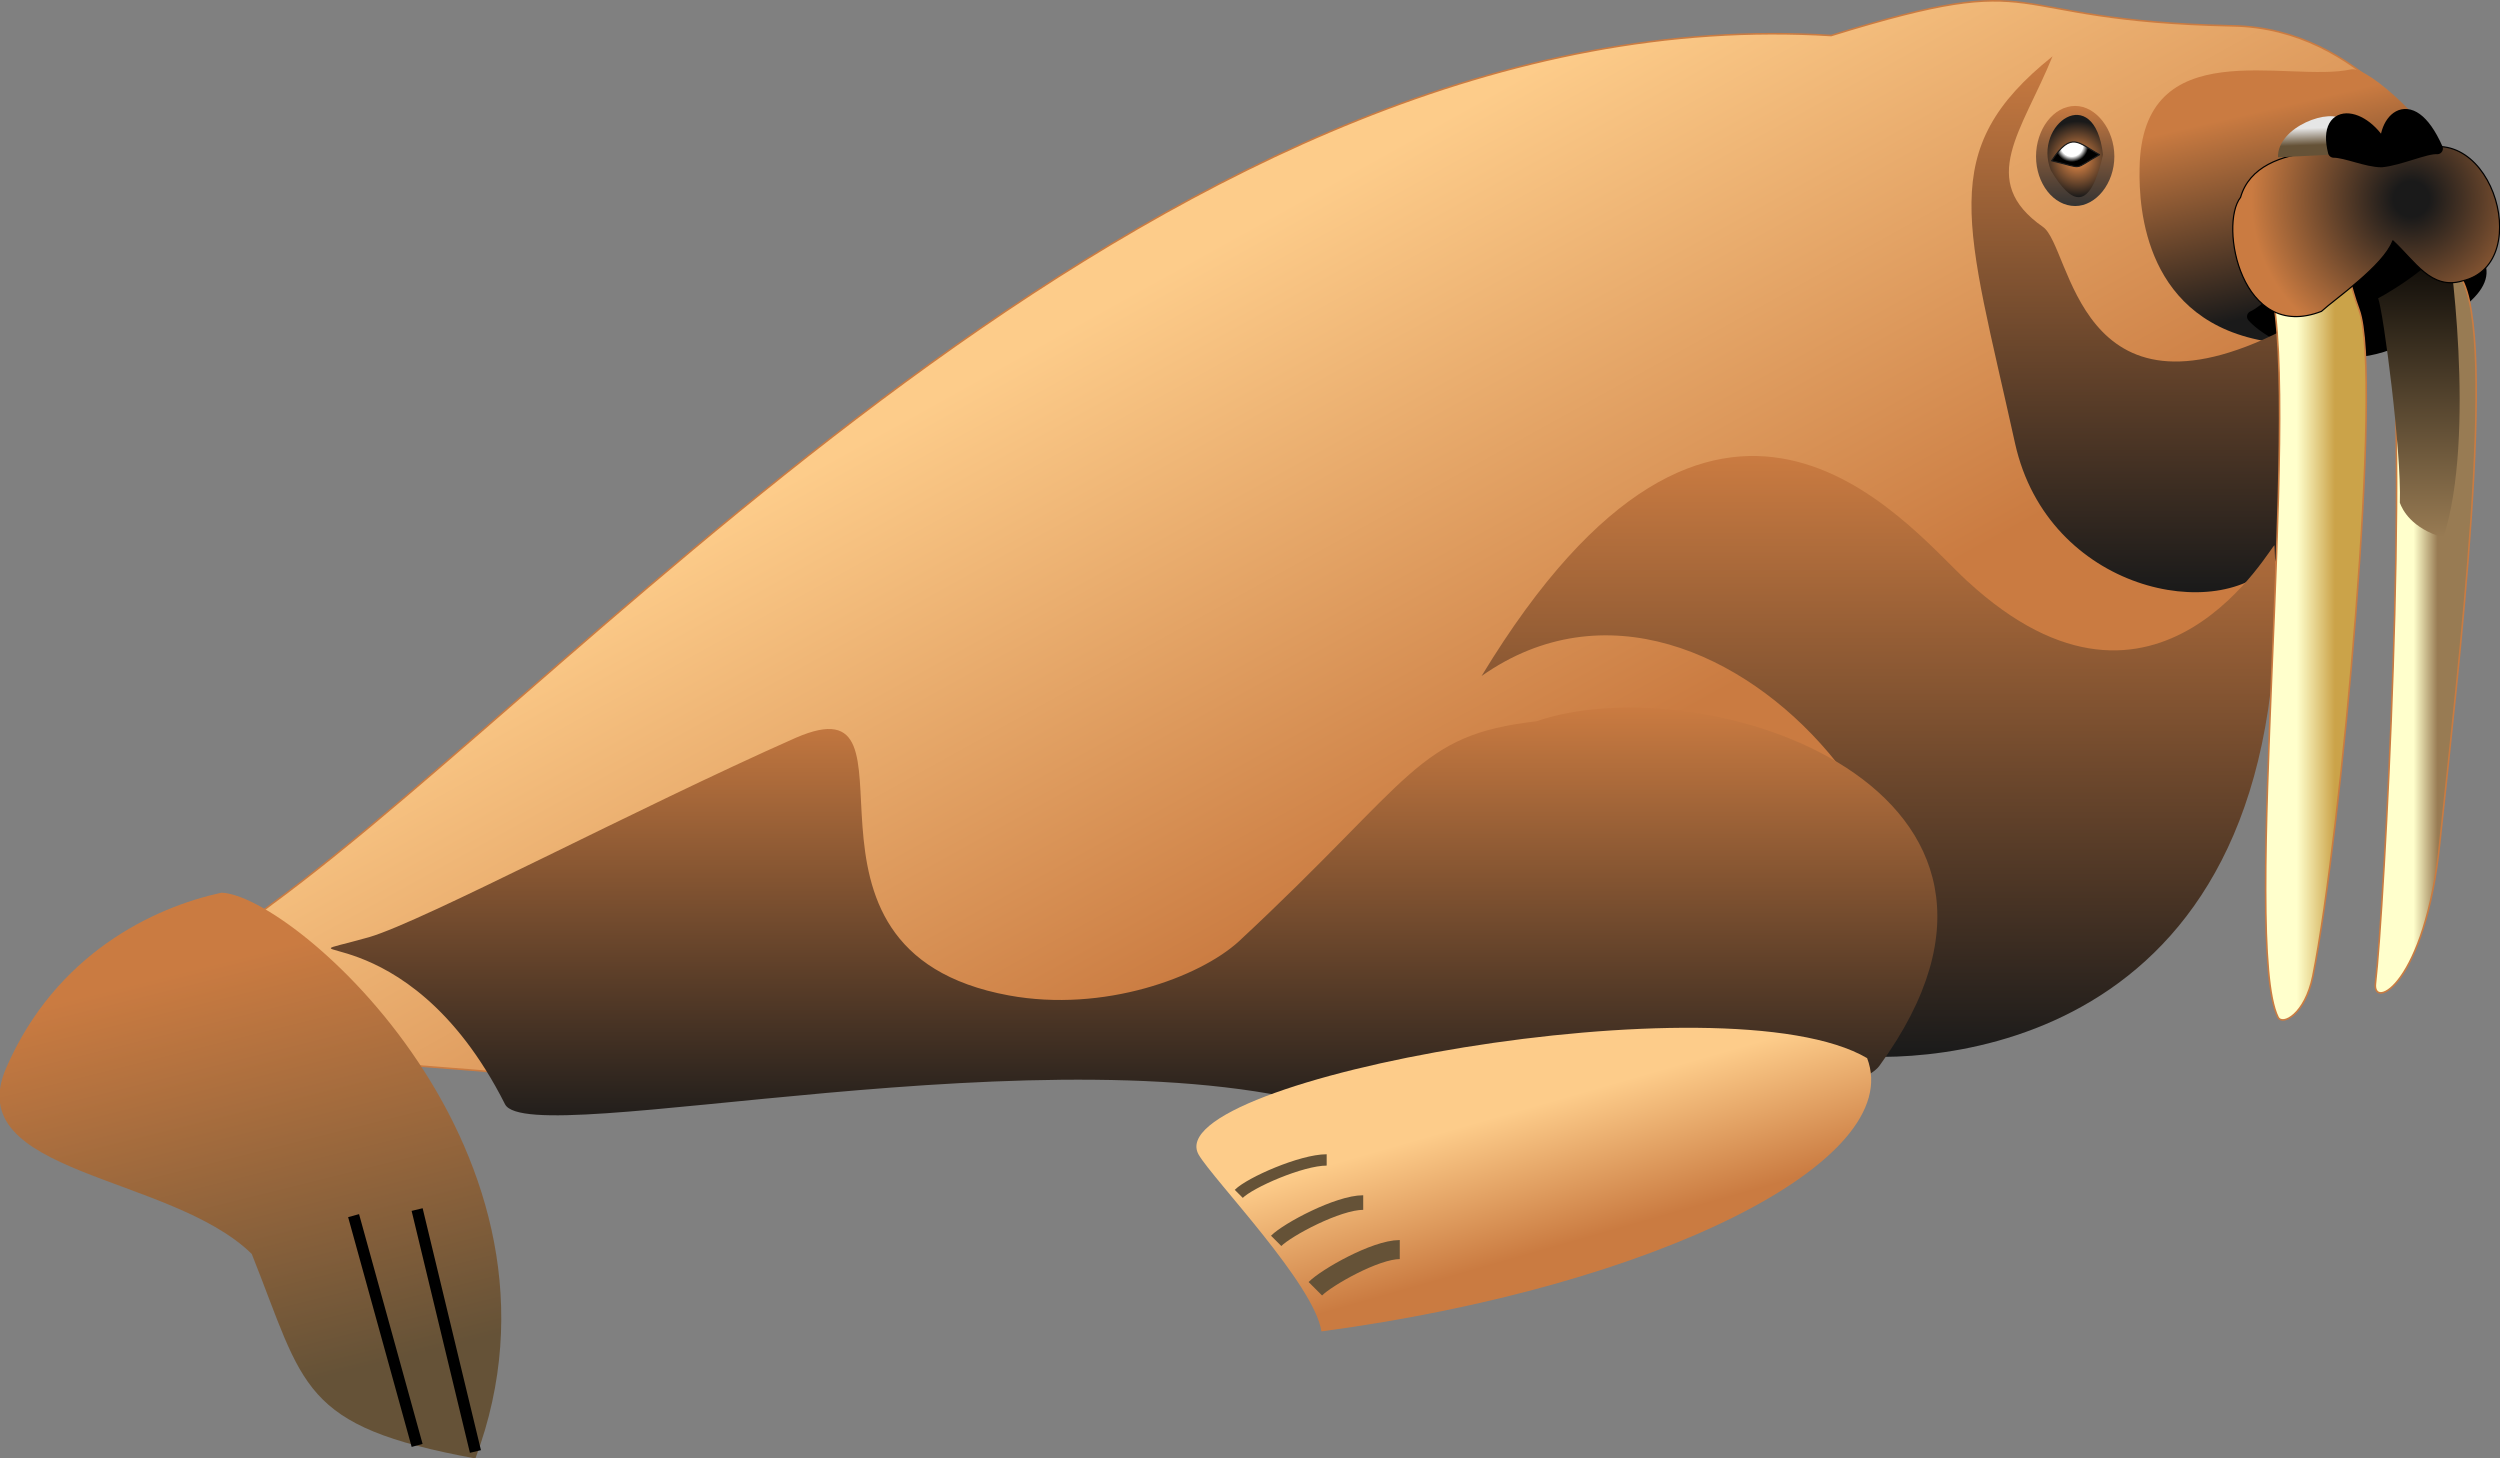 <?xml version="1.0" encoding="UTF-8"?>
<svg width="427.12" height="249.18" enable-background="new 0 0 427.119 249.18" viewBox="0 0 427.119 249.18" xmlns="http://www.w3.org/2000/svg">
 <rect x="0" y="0" width="427.119" height="249.18" fill="#808080" stroke="none"/>
 <defs>
  <linearGradient id="i" x1="300.83" x2="145.76" y1="235.21" y2="-44.537" gradientUnits="userSpaceOnUse">
   <stop stop-color="#ca7b41" offset=".33"/>
   <stop stop-color="#fdcc8a" offset=".67"/>
  </linearGradient>
  <linearGradient id="h" x1="398.21" x2="387.3" y1="58.508" y2="11.26" gradientUnits="userSpaceOnUse">
   <stop stop-color="#1a1a1a" offset=".15"/>
   <stop stop-color="#ca7b41" offset=".85"/>
  </linearGradient>
  <linearGradient id="g" x2="0" y1="100.98" y2="9.589" gradientUnits="userSpaceOnUse">
   <stop stop-color="#1a1a1a" offset="0"/>
   <stop stop-color="#ca7b41" offset="1"/>
  </linearGradient>
  <linearGradient id="f" x2="0" y1="180.48" y2="77.875" gradientUnits="userSpaceOnUse">
   <stop stop-color="#1a1a1a" offset="0"/>
   <stop stop-color="#ca7b41" offset="1"/>
  </linearGradient>
  <linearGradient id="e" x1="405.84" x2="422.99" gradientUnits="userSpaceOnUse">
   <stop stop-color="#ffc" offset=".38"/>
   <stop stop-color="#987b53" offset=".62"/>
  </linearGradient>
  <linearGradient id="d" x1="387.08" x2="404.23" gradientUnits="userSpaceOnUse">
   <stop stop-color="#ffc" offset=".31"/>
   <stop stop-color="#cba349" offset=".69"/>
  </linearGradient>
  <linearGradient id="c" x2="0" y1="91.825" y2="39.476" gradientUnits="userSpaceOnUse">
   <stop stop-color="#987b53" offset="0"/>
   <stop offset="1"/>
  </linearGradient>
  <linearGradient id="a" x1="394.95" x2="394.7" y1="26.987" y2="19.695" gradientUnits="userSpaceOnUse">
   <stop stop-color="#655237" offset=".3"/>
   <stop stop-color="#e6e6e6" offset=".7"/>
  </linearGradient>
  <linearGradient id="o" x2="0" y1="194.03" y2="120.96" gradientUnits="userSpaceOnUse">
   <stop stop-color="#1a1a1a" offset="0"/>
   <stop stop-color="#ca7b41" offset="1"/>
  </linearGradient>
  <linearGradient id="n" x1="52.444" x2="32.299" y1="241.26" y2="160.51" gradientUnits="userSpaceOnUse">
   <stop stop-color="#655237" offset=".06"/>
   <stop stop-color="#ca7b41" offset=".94"/>
  </linearGradient>
  <linearGradient id="m" x1="275" x2="255.45" y1="234.73" y2="166.48" gradientUnits="userSpaceOnUse">
   <stop stop-color="#ca7b41" offset=".33"/>
   <stop stop-color="#fdcc8a" offset=".67"/>
  </linearGradient>
  <linearGradient id="l" x2="0" y1="35.163" y2="18.072" gradientUnits="userSpaceOnUse">
   <stop stop-color="#333" offset="0"/>
   <stop stop-color="#ca7b41" offset="1"/>
  </linearGradient>
  <radialGradient id="b" cx="411.98" cy="34.019" r="30.349" gradientUnits="userSpaceOnUse">
   <stop stop-color="#1a1a1a" offset=".1"/>
   <stop stop-color="#ca7b41" offset=".9"/>
  </radialGradient>
  <radialGradient id="k" cx="354.93" cy="27.189" r="7.616" gradientUnits="userSpaceOnUse">
   <stop stop-color="#ca7b41" offset=".15"/>
   <stop stop-color="#1a1a1a" offset=".85"/>
  </radialGradient>
  <radialGradient id="j" cx="353.96" cy="24.826" r="4.743" gradientUnits="userSpaceOnUse">
   <stop stop-color="#fff" offset=".4"/>
   <stop offset=".6"/>
  </radialGradient>
 </defs>
 <path d="m312.9,6.055c38.065-11.75 26.915-2.529 68.699-1.635 21.86.445 34.352,20.817 37.176,26.317 0,6.247.446,16.211-13.384,16.359-1.784,9.665-13.235,8.179-12.937,16.058 1.636,36.135-4.908,126.1-84.463,113.75-11.599-9.518-163.87,12.491-211.6,9.964 3.718-8.477-96.951,2.083-49.963-32.417 56.353-41.32 154.79-155.38 266.46-148.38z" fill="url(#i)" fill-rule="evenodd" stroke="#ca7b41" stroke-linejoin="round" stroke-miterlimit="2.414" stroke-width=".277"/>
 <path d="m387.7,58.396c-21.264-3.272-22.305-22.752-22.156-29.591 .298-23.644 25.28-14.573 36.133-16.952 3.124-.596 14.723,10.704 16.507,15.761-1.933.594-11.151-1.19-13.681-.743-8.32.893-9.07,27.51-16.8,31.525z" fill="url(#h)" fill-rule="evenodd"/>
 <path d="m384.87,54.084c3.124,3.567 16.655,10.854 29.146,1.486 25.132-12.936-5.801-16.507-5.801-20.225-3.27.001-19.63,17.251-23.35,18.739z" fill-rule="evenodd" stroke="#000" stroke-linejoin="round" stroke-miterlimit="2.414" stroke-width="1.937"/>
 <path d="m389.93 56.461c-35.095 17.697-35.986-14.273-40.893-17.693-11.302-7.883-3.568-16.358 1.635-29.146-20.074 16.061-14.721 28.401-6.394 66.172 5.649 25.28 35.095 31.078 44.461 20.074 6.23-24.387 2.22-33.756 1.18-39.407z" fill="url(#g)" fill-rule="evenodd"/>
 <path d="m336.1,99.289c-10.855-10.11-42.528-50.558-82.976,16.207 41.785-29.442 95.467,42.827 62.604,64.836 17.546,1.634 77.474-2.825 72.863-87.139-.14-.901-19.77,36.269-52.48,6.088z" fill="url(#f)" fill-rule="evenodd"/>
 <path d="m408.07,52.894c6.989-2.527 7.884-12.342 12.344-5.502 6.394,10.112-.447,67.064-3.568,96.504-2.53,24.541-11.601,28.701-11.004,24.092 1.49-12.34 5.8-93.087 2.23-115.1z" fill="url(#e)" fill-rule="evenodd" stroke="#ca7b41" stroke-linejoin="round" stroke-miterlimit="2.414" stroke-width=".277"/>
 <path d="m388 49.323c14.573-7.878 11.896-4.757 15.019 3.571 4.163 11.004-2.975 89.369-7.881 113.9-1.34 6.542-5.204 8.477-5.947 6.99-6.25-12.48 3.86-103.64-1.19-124.46z" fill="url(#d)" fill-rule="evenodd" stroke="#ca7b41" stroke-linejoin="round" stroke-miterlimit="2.414" stroke-width=".277"/>
 <path d="m406.29,50.96c2.083-1.042 13.384-7.88 11.6-11.451 .596,1.936 5.206,34.945-.446,52.346-5.502-1.637-6.987-4.761-7.435-5.95 .3-8.772-2.82-32.715-3.71-34.945z" fill="url(#c)" fill-rule="evenodd"/>
 <path d="m410.9,26.872c-6.544-1.189-25.131-3.569-28.104,6.839-3.718,4.76.149,24.835 13.828,19.479 2.229-2.08 10.558-7.729 12.192-12.043 3.719,3.419 6.545,8.476 11.896,6.839 12.93-2.974 4.3-30.186-9.82-21.114z" fill="url(#b)" fill-rule="evenodd" stroke="#000" stroke-linejoin="round" stroke-miterlimit="2.414" stroke-width=".207"/>
 <path d="m389.19,26.872 9.069-.447c0-2.677 1.488-5.053 2.231-5.798-2.23-2.382-11.45,1.04-11.3,6.245z" fill="url(#a)" fill-rule="evenodd"/>
 <path d="m406.88,27.614c-2.529,0-6.098-1.635-8.178-1.635-2.083-8.179 5.946-6.988 9.07.445-1.34-5.354 3.865-11.746 8.624-1.042-1.93-.146-6.39,1.936-9.51,2.232z" fill-rule="evenodd" stroke="#000" stroke-linejoin="round" stroke-miterlimit="2.414" stroke-width="1.937"/>
 <path d="m262.49 123.23c-20.521 2.381-20.669 9.518-50.856 37.619-6.69 6.097-23.048 12.192-39.258 9.22-42.082-7.729-12.49-54.425-36.431-44.014-27.509 12.192-63.346 31.226-72.862 34.051-18.44 5.206 6.096-5.354 23.197 28.55 4.163 8.18 94.72-13.678 142.75 1.042 36.283 11.152 87.584-1.486 92.046-7.583 34.51-47.44-29.88-68.7-58.58-58.89z" fill="url(#o)" fill-rule="evenodd"/>
 <path d="m37.806 152.52c-11.599 2.527-28.252 10.408-36.729 29.89-8.03 18.29 27.956 18.143 41.933 31.821 9.071 22.753 8.179 29.44 38.215 34.945 19.485-52.05-31.077-96.36-43.419-96.66z" fill="url(#n)" fill-rule="evenodd"/>
 <path d="m60.41 207.69 10.855 39.256" fill="none" stroke="#000" stroke-linejoin="round" stroke-miterlimit="2.414" stroke-width="1.937"/>
 <path d="m71.265 206.65 9.961 41.335" fill="none" stroke="#000" stroke-linejoin="round" stroke-miterlimit="2.414" stroke-width="1.937"/>
 <path d="m225.76 227.47c57.545-7.733 99.927-29.146 93.233-46.691-24.089-14.124-121.49 3.716-114.2 16.505 2.53 4.31 19.78 22.16 20.97 30.19z" fill="url(#m)" fill-rule="evenodd"/>
 <path d="m211.64 203.97c1.933-1.932 10.706-5.798 15.019-5.798" fill="none" stroke="#655237" stroke-linejoin="round" stroke-miterlimit="2.414" stroke-width="1.937"/>
 <path d="m218.03 212c1.934-1.936 10.557-6.546 14.872-6.546" fill="none" stroke="#655237" stroke-linejoin="round" stroke-miterlimit="2.414" stroke-width="2.49"/>
 <path d="m224.72 220.18c1.935-1.936 10.262-6.693 14.427-6.693" fill="none" stroke="#655237" stroke-linejoin="round" stroke-miterlimit="2.414" stroke-width="3.251"/>
 <g fill-rule="evenodd">
  <path d="m354.54 18.099c3.567 0 6.692 4.013 6.692 8.624s-3.125 8.475-6.692 8.475c-3.719 0-6.69-3.865-6.69-8.475s2.97-8.624 6.69-8.624z" fill="url(#l)"/>
  <path d="m359.3 26.424c-2.231 9.814-5.354 8.625-8.922 2.677-3.13-7.881 7.43-15.317 8.92-2.677z" fill="url(#k)"/>
  <path d="m350.52 27.465c3.42-5.204 4.607-2.973 8.177-1.041-4.76 2.677-2.38 2.381-8.18 1.041z" fill="url(#j)" stroke="#1a1a1a" stroke-linejoin="round" stroke-miterlimit="2.414" stroke-width=".207"/>
 </g>
</svg>
